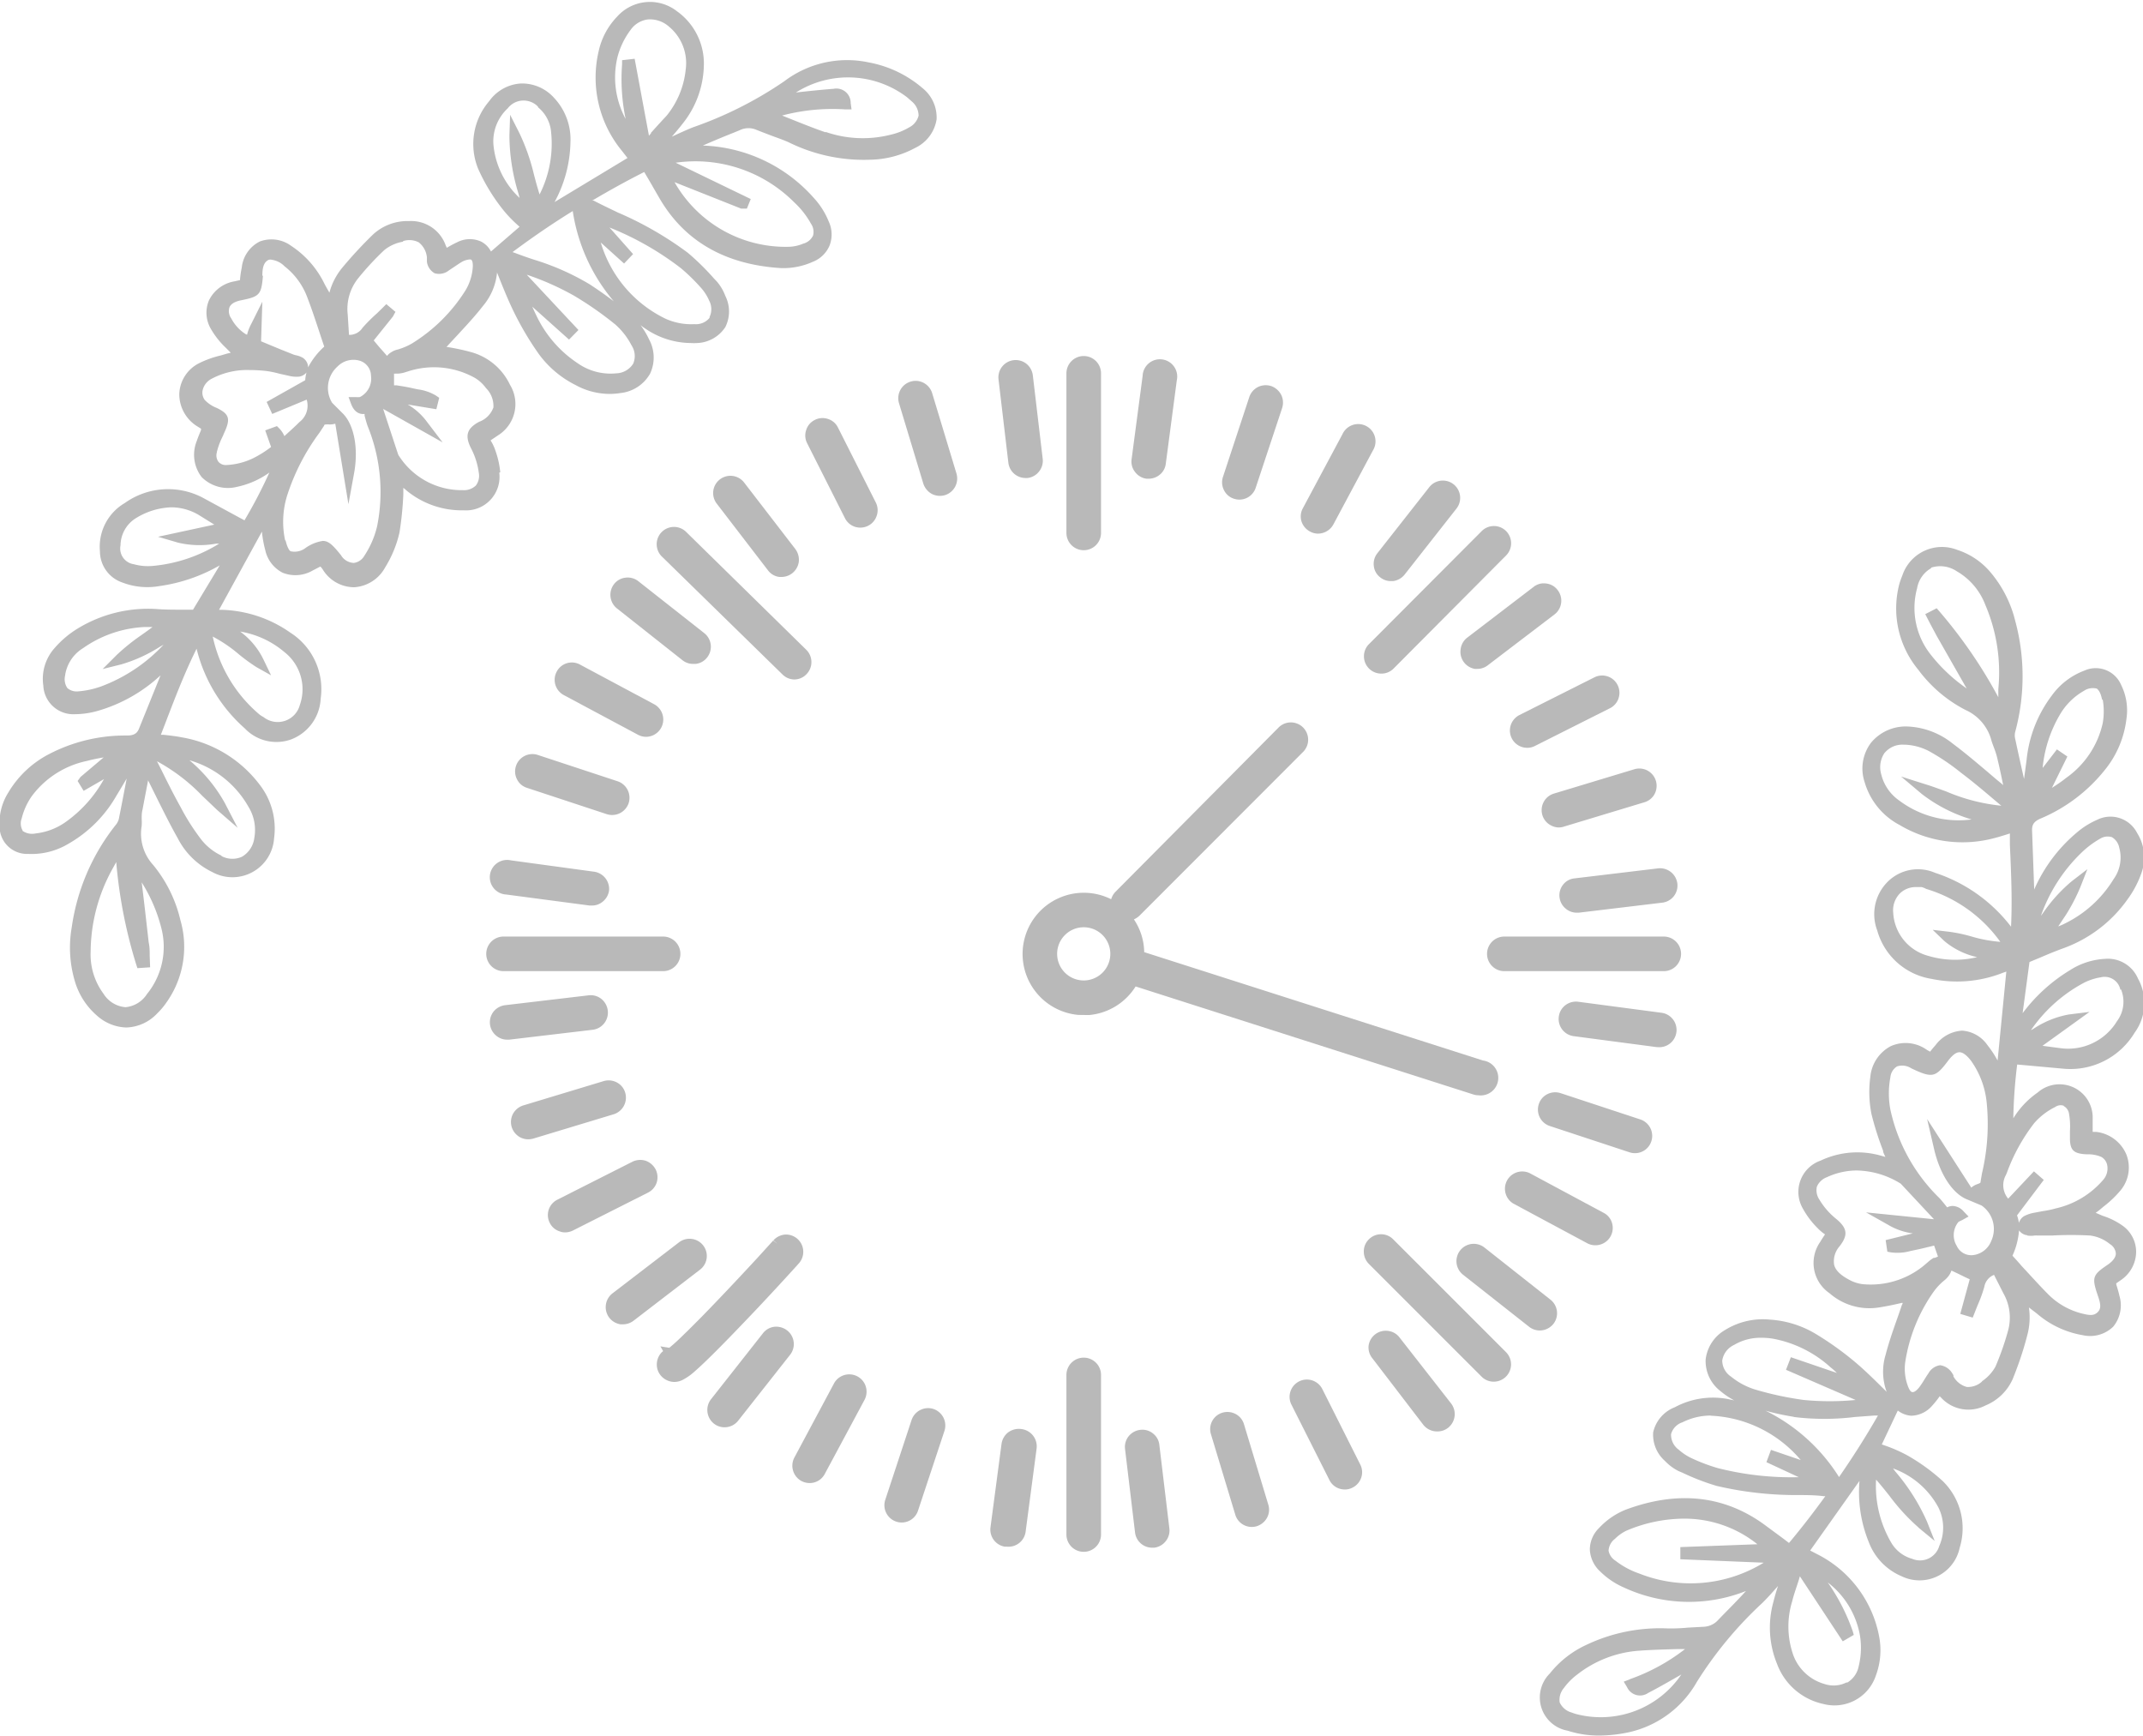 <svg id="OBJECTS" xmlns="http://www.w3.org/2000/svg" viewBox="0 0 149.89 121.42">
  <defs>
    <style>
      .cls-1 {
        fill: #b9b9b9;
      }
    </style>
  </defs>
  <title>catalog-4</title>
  <g>
    <path class="cls-1" d="M682.24,339.92a1.22,1.22,0,0,0-.09.92,1.19,1.19,0,0,0,.59.71,1.16,1.16,0,0,0,.57.15,1.12,1.12,0,0,0,.35-.06l5.62-1.7a1.19,1.19,0,0,0,.72-.58,1.23,1.23,0,0,0,.09-.92,1.21,1.21,0,0,0-1.51-.81l-5.62,1.7A1.2,1.2,0,0,0,682.24,339.92Z" transform="translate(-574.27 -283.83)"/>
    <path class="cls-1" d="M683.6,345.7a1.19,1.19,0,0,0-.25.89,1.2,1.2,0,0,0,.46.81,1.17,1.17,0,0,0,.74.26h.15l5.83-.7a1.2,1.2,0,0,0,1.06-1.34,1.22,1.22,0,0,0-1.34-1.06l-5.84.7A1.15,1.15,0,0,0,683.6,345.7Z" transform="translate(-574.27 -283.83)"/>
    <path class="cls-1" d="M679.94,334.54a1.21,1.21,0,0,0,1.15,1.59,1.16,1.16,0,0,0,.54-.13l5.25-2.64a1.19,1.19,0,0,0,.6-.7,1.21,1.21,0,0,0-1.69-1.46l-5.25,2.64A1.22,1.22,0,0,0,679.94,334.54Z" transform="translate(-574.27 -283.83)"/>
    <path class="cls-1" d="M676.43,329.25a1.21,1.21,0,0,0,1,1.36h.16a1.18,1.18,0,0,0,.74-.25L683,326.8a1.21,1.21,0,0,0,.22-1.7,1.16,1.16,0,0,0-.8-.46,1.14,1.14,0,0,0-.89.24l-4.67,3.57A1.22,1.22,0,0,0,676.43,329.25Z" transform="translate(-574.27 -283.83)"/>
    <path class="cls-1" d="M690.32,357.07a1.21,1.21,0,0,0,.16-2.41l-5.82-.77a1.22,1.22,0,0,0-.9.24,1.18,1.18,0,0,0-.46.8,1.21,1.21,0,0,0,1,1.36l5.83.77Z" transform="translate(-574.27 -283.83)"/>
    <path class="cls-1" d="M690.64,349.33H679.49a1.21,1.21,0,0,0,0,2.42h11.15a1.21,1.21,0,0,0,0-2.42Z" transform="translate(-574.27 -283.83)"/>
    <path class="cls-1" d="M688.63,364.48a1.2,1.2,0,0,0,1.14-.83,1.21,1.21,0,0,0-.77-1.53l-5.58-1.84a1.23,1.23,0,0,0-.92.07,1.19,1.19,0,0,0-.6.7,1.21,1.21,0,0,0,.77,1.53l5.58,1.84A1.21,1.21,0,0,0,688.63,364.48Z" transform="translate(-574.27 -283.83)"/>
    <path class="cls-1" d="M686.43,368.65l-5.18-2.78a1.21,1.21,0,0,0-1.14,2.13l5.18,2.78a1.17,1.17,0,0,0,.57.14,1.21,1.21,0,0,0,1.16-1.56A1.16,1.16,0,0,0,686.43,368.65Z" transform="translate(-574.27 -283.83)"/>
    <path class="cls-1" d="M660.58,318.71a1.2,1.2,0,0,0,1.52-.77l1.85-5.58a1.23,1.23,0,0,0-.07-.92,1.27,1.27,0,0,0-.7-.61,1.25,1.25,0,0,0-.93.07,1.22,1.22,0,0,0-.6.7l-1.84,5.58a1.2,1.2,0,0,0,.07.93A1.16,1.16,0,0,0,660.58,318.71Z" transform="translate(-574.27 -283.83)"/>
    <path class="cls-1" d="M654.46,317.31h.16a1.22,1.22,0,0,0,.73-.25,1.16,1.16,0,0,0,.46-.8l.77-5.83a1.21,1.21,0,1,0-2.39-.31l-.77,5.82a1.17,1.17,0,0,0,.24.9A1.2,1.2,0,0,0,654.46,317.31Z" transform="translate(-574.27 -283.83)"/>
    <path class="cls-1" d="M650.07,322.31a1.21,1.21,0,0,0,1.21-1.21V309.94a1.21,1.21,0,1,0-2.42,0V321.1A1.21,1.21,0,0,0,650.07,322.31Z" transform="translate(-574.27 -283.83)"/>
    <path class="cls-1" d="M670.81,324.21a1.17,1.17,0,0,0,.74.26h.15a1.23,1.23,0,0,0,.81-.45l3.63-4.62a1.21,1.21,0,0,0-1.9-1.5l-3.63,4.62a1.19,1.19,0,0,0-.25.89A1.15,1.15,0,0,0,670.81,324.21Z" transform="translate(-574.27 -283.83)"/>
    <path class="cls-1" d="M669.67,329.74a1.21,1.21,0,0,0,1.21,1.2h0a1.19,1.19,0,0,0,.86-.35l7.87-7.91a1.21,1.21,0,0,0,0-1.71,1.19,1.19,0,0,0-.86-.35h0a1.2,1.2,0,0,0-.85.36l-7.88,7.9A1.19,1.19,0,0,0,669.67,329.74Z" transform="translate(-574.27 -283.83)"/>
    <path class="cls-1" d="M665.89,321a1.18,1.18,0,0,0,.57.15,1.23,1.23,0,0,0,1.07-.64l2.77-5.18a1.21,1.21,0,1,0-2.13-1.14l-2.77,5.18a1.18,1.18,0,0,0-.1.92A1.23,1.23,0,0,0,665.89,321Z" transform="translate(-574.27 -283.83)"/>
    <path class="cls-1" d="M646,317.26h.14a1.2,1.2,0,0,0,.81-.46,1.19,1.19,0,0,0,.25-.89l-.69-5.83a1.23,1.23,0,0,0-.45-.81,1.21,1.21,0,0,0-1.95,1.09l.69,5.84A1.21,1.21,0,0,0,646,317.26Z" transform="translate(-574.27 -283.83)"/>
    <path class="cls-1" d="M639.47,311.33a1.21,1.21,0,0,0-.59-.72,1.18,1.18,0,0,0-.92-.09,1.2,1.2,0,0,0-.72.59,1.22,1.22,0,0,0-.09.92l1.7,5.62a1.28,1.28,0,0,0,.59.72,1.26,1.26,0,0,0,.57.14,1.34,1.34,0,0,0,.35-.05,1.22,1.22,0,0,0,.81-1.51Z" transform="translate(-574.27 -283.83)"/>
    <path class="cls-1" d="M645.68,383.77a1.26,1.26,0,0,0-.9.24,1.24,1.24,0,0,0-.46.81l-.77,5.82a1.21,1.21,0,0,0,1,1.36h.16A1.21,1.21,0,0,0,646,391l.77-5.83A1.22,1.22,0,0,0,645.68,383.77Z" transform="translate(-574.27 -283.83)"/>
    <path class="cls-1" d="M650.44,354.82h0a4.29,4.29,0,0,0,3.26-2l23.61,7.55a1.15,1.15,0,0,0,.37.06A1.21,1.21,0,0,0,678,358l-23.7-7.58a4.2,4.2,0,0,0-.72-2.29,1.4,1.4,0,0,0,.39-.26l11.41-11.42a1.21,1.21,0,1,0-1.71-1.71L652.29,346.2a1.24,1.24,0,0,0-.3.52,4.28,4.28,0,1,0-2.3,8.09Zm-.37-6.14a1.86,1.86,0,1,1-1.86,1.86A1.86,1.86,0,0,1,650.07,348.68Z" transform="translate(-574.27 -283.83)"/>
    <path class="cls-1" d="M632.88,313.73a1.16,1.16,0,0,0-.7-.6,1.18,1.18,0,0,0-.92.07,1.16,1.16,0,0,0-.6.7,1.18,1.18,0,0,0,.06.92l2.65,5.25a1.19,1.19,0,0,0,1.08.66,1.2,1.2,0,0,0,1.14-.83,1.18,1.18,0,0,0-.06-.92Z" transform="translate(-574.27 -283.83)"/>
    <path class="cls-1" d="M650.07,378.78a1.21,1.21,0,0,0-1.21,1.2v11.17a1.21,1.21,0,0,0,2.42,0V380A1.21,1.21,0,0,0,650.07,378.78Z" transform="translate(-574.27 -283.83)"/>
    <path class="cls-1" d="M639.56,382.37a1.22,1.22,0,0,0-1.53.77l-1.84,5.58a1.21,1.21,0,0,0,1.15,1.59,1.2,1.2,0,0,0,1.14-.83l1.85-5.58A1.22,1.22,0,0,0,639.56,382.37Z" transform="translate(-574.27 -283.83)"/>
    <path class="cls-1" d="M661.28,383.44a1.18,1.18,0,0,0-.59-.72,1.22,1.22,0,0,0-.92-.09,1.2,1.2,0,0,0-.8,1.51l1.7,5.62a1.2,1.2,0,0,0,1.16.86,1.33,1.33,0,0,0,.34-.05,1.25,1.25,0,0,0,.72-.59,1.18,1.18,0,0,0,.09-.92Z" transform="translate(-574.27 -283.83)"/>
    <path class="cls-1" d="M671.72,370.51a1.18,1.18,0,0,0-.85-.36h0a1.2,1.2,0,0,0-.86.36,1.17,1.17,0,0,0-.35.85,1.21,1.21,0,0,0,.35.86l7.89,7.89a1.19,1.19,0,0,0,.85.35h0a1.21,1.21,0,0,0,.86-2.06Z" transform="translate(-574.27 -283.83)"/>
    <path class="cls-1" d="M672.16,377.37a1.18,1.18,0,0,0-.8-.46,1.21,1.21,0,0,0-1.36,1,1.19,1.19,0,0,0,.24.89l3.57,4.66a1.22,1.22,0,0,0,1,.48,1.2,1.2,0,0,0,.74-.25,1.22,1.22,0,0,0,.22-1.7Z" transform="translate(-574.27 -283.83)"/>
    <path class="cls-1" d="M682.92,376.42a1.21,1.21,0,0,0-.21-1.7l-4.61-3.64a1.21,1.21,0,1,0-1.5,1.9l4.62,3.64a1.21,1.21,0,0,0,.74.26A1.23,1.23,0,0,0,682.92,376.42Z" transform="translate(-574.27 -283.83)"/>
    <path class="cls-1" d="M654.91,384.08a1.17,1.17,0,0,0-.89-.25,1.23,1.23,0,0,0-.81.45,1.2,1.2,0,0,0-.25.89l.7,5.84a1.2,1.2,0,0,0,1.19,1.06H655a1.2,1.2,0,0,0,.81-.46,1.19,1.19,0,0,0,.25-.89l-.7-5.83A1.15,1.15,0,0,0,654.91,384.08Z" transform="translate(-574.27 -283.83)"/>
    <path class="cls-1" d="M629.33,376.88a1.25,1.25,0,0,0-.89-.26,1.18,1.18,0,0,0-.81.46L624,381.69a1.22,1.22,0,0,0,.2,1.7,1.18,1.18,0,0,0,.75.26,1.21,1.21,0,0,0,.95-.46l3.64-4.62A1.21,1.21,0,0,0,629.33,376.88Z" transform="translate(-574.27 -283.83)"/>
    <path class="cls-1" d="M666.77,381a1.21,1.21,0,1,0-2.16,1.09l2.64,5.24a1.18,1.18,0,0,0,.7.61,1.26,1.26,0,0,0,.38.06,1.13,1.13,0,0,0,.54-.13,1.2,1.2,0,0,0,.61-.7,1.18,1.18,0,0,0-.07-.92Z" transform="translate(-574.27 -283.83)"/>
    <path class="cls-1" d="M634.24,380.09a1.22,1.22,0,0,0-.92-.09,1.2,1.2,0,0,0-.72.59l-2.77,5.18a1.22,1.22,0,0,0,.5,1.64,1.25,1.25,0,0,0,.56.14,1.19,1.19,0,0,0,1.07-.64l2.78-5.18a1.23,1.23,0,0,0,.09-.92A1.21,1.21,0,0,0,634.24,380.09Z" transform="translate(-574.27 -283.83)"/>
    <path class="cls-1" d="M629.82,331.35h0a1.18,1.18,0,0,0,.85-.36,1.21,1.21,0,0,0,0-1.71L622.23,321a1.21,1.21,0,0,0-1.7,1.72L629,331A1.19,1.19,0,0,0,629.82,331.35Z" transform="translate(-574.27 -283.83)"/>
    <path class="cls-1" d="M619.45,335.36a1.21,1.21,0,0,0,1.16-1.56,1.21,1.21,0,0,0-.59-.72l-5.18-2.77a1.19,1.19,0,0,0-1.63.49,1.21,1.21,0,0,0,.49,1.64l5.18,2.77A1.18,1.18,0,0,0,619.45,335.36Z" transform="translate(-574.27 -283.83)"/>
    <path class="cls-1" d="M626.32,317.58a1.21,1.21,0,0,0-2.16.58,1.22,1.22,0,0,0,.24.89l3.58,4.66a1.17,1.17,0,0,0,.8.47h.16a1.22,1.22,0,0,0,.73-.25,1.23,1.23,0,0,0,.47-.8,1.26,1.26,0,0,0-.24-.9Z" transform="translate(-574.27 -283.83)"/>
    <path class="cls-1" d="M615.79,344.79,610,344a1.21,1.21,0,1,0-.32,2.39l5.83.77h.16a1.15,1.15,0,0,0,.73-.25,1.21,1.21,0,0,0,.47-.8A1.22,1.22,0,0,0,615.79,344.79Z" transform="translate(-574.27 -283.83)"/>
    <path class="cls-1" d="M609.49,351.75h11.16a1.21,1.21,0,0,0,0-2.42H609.49a1.21,1.21,0,0,0,0,2.42Z" transform="translate(-574.27 -283.83)"/>
    <path class="cls-1" d="M618.24,340a1.22,1.22,0,0,0-.77-1.53l-5.58-1.84a1.21,1.21,0,0,0-1.53.77,1.2,1.2,0,0,0,.07.93,1.16,1.16,0,0,0,.7.6l5.58,1.84a1.22,1.22,0,0,0,1.53-.77Z" transform="translate(-574.27 -283.83)"/>
    <path class="cls-1" d="M622.78,330.26h.15a1.17,1.17,0,0,0,.8-.45,1.21,1.21,0,0,0-.2-1.7l-4.61-3.63a1.2,1.2,0,0,0-.89-.25,1.17,1.17,0,0,0-.81.45,1.22,1.22,0,0,0,.2,1.7L622,330A1.17,1.17,0,0,0,622.78,330.26Z" transform="translate(-574.27 -283.83)"/>
    <path class="cls-1" d="M620.2,366.54a1.23,1.23,0,0,0-.07-.92,1.27,1.27,0,0,0-.7-.61,1.25,1.25,0,0,0-.93.07l-5.24,2.65a1.2,1.2,0,0,0-.54,1.62,1.16,1.16,0,0,0,.7.6,1,1,0,0,0,.38.07,1.26,1.26,0,0,0,.54-.13l5.25-2.65A1.21,1.21,0,0,0,620.2,366.54Z" transform="translate(-574.27 -283.83)"/>
    <path class="cls-1" d="M623.46,370.94a1.21,1.21,0,0,0-1.69-.23l-4.67,3.58a1.22,1.22,0,0,0-.22,1.69,1.23,1.23,0,0,0,.8.47h.16a1.24,1.24,0,0,0,.74-.25l4.66-3.58A1.2,1.2,0,0,0,623.46,370.94Z" transform="translate(-574.27 -283.83)"/>
    <path class="cls-1" d="M627.32,375.25c1.46-1.55,2.69-2.91,2.84-3.08a1.21,1.21,0,0,0-.95-2,1.24,1.24,0,0,0-.84.4l.28.25-.3-.23-1.1,1.21c-.85.92-2.49,2.68-3.92,4.14-.75.76-1.34,1.34-1.76,1.73-.2.18-.37.33-.49.42l0,0h0l-.62-.1.19.33-.09.08a1.23,1.23,0,0,0-.35.85,1.19,1.19,0,0,0,.35.86,1.27,1.27,0,0,0,.87.37h0a1.33,1.33,0,0,0,.58-.14,4,4,0,0,0,.83-.58l.09-.08C623.77,378.94,625.21,377.48,627.32,375.25Z" transform="translate(-574.27 -283.83)"/>
    <path class="cls-1" d="M616.78,354.5a1.23,1.23,0,0,0-.45-.81,1.2,1.2,0,0,0-.89-.25l-5.84.69a1.23,1.23,0,0,0-.81.45,1.21,1.21,0,0,0,.21,1.7,1.17,1.17,0,0,0,.74.26h.15l5.83-.69A1.21,1.21,0,0,0,616.78,354.5Z" transform="translate(-574.27 -283.83)"/>
    <path class="cls-1" d="M618,360.25a1.18,1.18,0,0,0-.59-.72,1.22,1.22,0,0,0-.92-.09l-5.62,1.7a1.24,1.24,0,0,0-.72.59,1.22,1.22,0,0,0-.09.92,1.24,1.24,0,0,0,.59.72,1.26,1.26,0,0,0,.57.14,1.41,1.41,0,0,0,.35-.05l5.62-1.7A1.22,1.22,0,0,0,618,360.25Z" transform="translate(-574.27 -283.83)"/>
    <path class="cls-1" d="M722.8,369.6a5,5,0,0,0-1.46-.74l-.49-.21.21-.15.36-.3a7.4,7.4,0,0,0,1.18-1.13,2.5,2.5,0,0,0,.4-2.49,2.62,2.62,0,0,0-2.12-1.59l-.24,0v-.11c0-.28,0-.55,0-.82a2.32,2.32,0,0,0-3.85-1.82,6,6,0,0,0-1.7,1.8,34.48,34.48,0,0,1,.27-3.76l.79.07,2.42.22a5.24,5.24,0,0,0,5-2.51,3.52,3.52,0,0,0,.24-3.79,2.29,2.29,0,0,0-2.31-1.38,5,5,0,0,0-2.46.8,11.68,11.68,0,0,0-3.3,3l.48-3.58.68-.28c.6-.26,1.16-.49,1.74-.7a9.41,9.41,0,0,0,4.43-3.39,7,7,0,0,0,1-1.91,3.2,3.2,0,0,0-.32-2.74,2.09,2.09,0,0,0-2.81-.92,5.63,5.63,0,0,0-1.39.87,10.9,10.9,0,0,0-3,4l-.15-4.15c0-.34.08-.59.59-.81a11.37,11.37,0,0,0,4.45-3.34,6.94,6.94,0,0,0,1.56-3.62,4,4,0,0,0-.37-2.39,1.93,1.93,0,0,0-2.57-1,4.94,4.94,0,0,0-2.29,1.76,8.93,8.93,0,0,0-1.75,4.47l-.18,1.35c-.21-.93-.42-1.87-.62-2.81a1,1,0,0,1,0-.48,14.88,14.88,0,0,0,0-7.78,8.31,8.31,0,0,0-1.68-3.33,5.09,5.09,0,0,0-2.39-1.63,2.92,2.92,0,0,0-3.83,1.82,4.59,4.59,0,0,0-.28.9,6.72,6.72,0,0,0,1.41,5.68,9.56,9.56,0,0,0,3.29,2.8,3.24,3.24,0,0,1,1.83,2.18c.05.16.11.31.17.47a6.21,6.21,0,0,1,.2.61c.16.65.3,1.31.44,2v0l-.12-.11c-.34-.27-.67-.56-1-.84-.77-.65-1.56-1.32-2.39-1.94a5.4,5.4,0,0,0-3.16-1.21,3.15,3.15,0,0,0-2.57,1.13,3,3,0,0,0-.45,2.76,4.94,4.94,0,0,0,2.45,3,8.59,8.59,0,0,0,6.27,1c.41-.09.81-.21,1.25-.35l.19-.06,0,.81c.09,2,.17,3.83.08,5.71a11,11,0,0,0-5.32-3.77,3,3,0,0,0-3.28.6,3.2,3.2,0,0,0-.76,3.43,4.71,4.71,0,0,0,3.8,3.39,8.72,8.72,0,0,0,5-.43l.23-.08-.61,6.22a7.34,7.34,0,0,0-.72-1.09,2.34,2.34,0,0,0-1.76-1,2.5,2.5,0,0,0-1.85,1c-.13.15-.26.3-.39.47l-.22-.12a2.55,2.55,0,0,0-2.52-.27,2.7,2.7,0,0,0-1.44,2.14,7.89,7.89,0,0,0,.08,2.62,20.88,20.88,0,0,0,.81,2.55c0,.15.1.29.16.44l-.29-.08a6,6,0,0,0-4.24.34,2.32,2.32,0,0,0-1.22,3.39,5.88,5.88,0,0,0,1,1.32,3.16,3.16,0,0,0,.53.45h0c-.13.19-.24.36-.34.53a2.56,2.56,0,0,0,.65,3.58,4.23,4.23,0,0,0,3.46,1c.52-.08,1.05-.19,1.6-.32l.06,0c0,.07-.05.13-.07.19-.1.31-.21.62-.32.93-.29.82-.58,1.65-.8,2.5a4.08,4.08,0,0,0,.07,2.6l-.05-.05c-.71-.7-1.38-1.37-2.12-2a21.91,21.91,0,0,0-2.79-2,7.1,7.1,0,0,0-3.21-1,5,5,0,0,0-3.12.72,2.75,2.75,0,0,0-1.37,2.07,2.64,2.64,0,0,0,1,2.18,5.66,5.66,0,0,0,1,.68l-.42-.09a5.61,5.61,0,0,0-3.74.57A2.46,2.46,0,0,0,689.9,384a2.44,2.44,0,0,0,.82,2,3.47,3.47,0,0,0,.95.71l.26.11a16.24,16.24,0,0,0,2.41.93,24.41,24.41,0,0,0,5.62.64c.62,0,1.25,0,1.88.08h.1c-.82,1.13-1.66,2.22-2.54,3.27l-.34-.26-1.26-.93c-2.84-2.13-6.15-2.51-9.84-1.13a5.18,5.18,0,0,0-1.86,1.29,2.11,2.11,0,0,0-.63,1.51,2.23,2.23,0,0,0,.74,1.53,5.42,5.42,0,0,0,1.63,1.1,10.82,10.82,0,0,0,8.55.25c-.55.61-1.13,1.19-1.69,1.76l-.24.25a1.44,1.44,0,0,1-1,.49l-1.11.06a13.27,13.27,0,0,1-1.39.06,12,12,0,0,0-5.74,1.15,7,7,0,0,0-2.55,2,2.36,2.36,0,0,0,1.25,4,7.08,7.08,0,0,0,2.23.34,10,10,0,0,0,1.9-.2,7.28,7.28,0,0,0,4.91-3.56,27.25,27.25,0,0,1,4.56-5.5c.39-.38.75-.79,1.11-1.2-.12.37-.23.74-.32,1.11a6.68,6.68,0,0,0,.25,4.33A4.45,4.45,0,0,0,701.8,403a3.05,3.05,0,0,0,3.68-2,5.06,5.06,0,0,0,.23-2.69,8.12,8.12,0,0,0-4.27-5.75l-.56-.29,3.45-4.87a9.25,9.25,0,0,0,.65,4.28,4.2,4.2,0,0,0,2.3,2.39,2.87,2.87,0,0,0,4.06-2,4.61,4.61,0,0,0-1.2-4.67,13.72,13.72,0,0,0-2.49-1.8,10.61,10.61,0,0,0-1.47-.65l-.29-.1,1.12-2.37a1.73,1.73,0,0,0,.92.36H708a2,2,0,0,0,1.44-.73,6.29,6.29,0,0,0,.5-.63l.12.12a2.59,2.59,0,0,0,3.09.52,3.55,3.55,0,0,0,1.9-1.85c.37-.92.72-1.91,1-3a4.75,4.75,0,0,0,.13-2l.55.42a6.59,6.59,0,0,0,3.22,1.52,2.32,2.32,0,0,0,2.12-.59,2.34,2.34,0,0,0,.44-2.17c-.06-.27-.14-.53-.22-.79l0-.08.39-.27a2.42,2.42,0,0,0,1-1.9A2.25,2.25,0,0,0,722.8,369.6ZM702.93,371c.62-.79.56-1.28-.25-1.94a5.07,5.07,0,0,1-1.16-1.34,1.16,1.16,0,0,1-.17-.9,1.23,1.23,0,0,1,.7-.66,5,5,0,0,1,2.08-.47,6,6,0,0,1,3,.87.45.45,0,0,1,.14.11l2.27,2.43-4.75-.48,1.56.88a4.54,4.54,0,0,0,1.71.59l-1.9.47.12.81.27.05a3.37,3.37,0,0,0,1.35-.1l.33-.07c.37-.07.74-.17,1.13-.26l.19-.05.27.77h0l-.22.09-.08,0a2.51,2.51,0,0,0-.29.2h0l-.21.18a5.86,5.86,0,0,1-4.47,1.46,2.62,2.62,0,0,1-1-.34c-.59-.32-.93-.67-1-1.05A1.6,1.6,0,0,1,702.93,371Zm7.61-13c.2-.26.49-.58.78-.58h0c.29,0,.59.31.8.58a6.06,6.06,0,0,1,1.1,2.88,15,15,0,0,1-.32,5l-.1.58c0,.09,0,.1-.21.18a1.24,1.24,0,0,0-.44.25l-3.09-4.8.49,2.11c.41,1.77,1.3,3.12,2.32,3.52l1,.42a2,2,0,0,1,.68,2.47,1.57,1.57,0,0,1-1.28,1,1.12,1.12,0,0,1-1.14-.65,1.45,1.45,0,0,1,.13-1.68l.1-.05.17-.08.43-.24-.34-.35a1.07,1.07,0,0,0-.77-.39.86.86,0,0,0-.39.1l-.07-.09c-.17-.21-.32-.4-.48-.57a12.25,12.25,0,0,1-3.42-6.18h0a6.08,6.08,0,0,1,0-2.25,1,1,0,0,1,.47-.77,1.16,1.16,0,0,1,1,.14C709.43,359.24,709.64,359.2,710.54,358Zm8.07,3.18a.74.74,0,0,1,.38.57,5.13,5.13,0,0,1,.06,1.19v.48c0,.86.26,1.1,1.19,1.14a2.33,2.33,0,0,1,1,.18.84.84,0,0,1,.42.6,1.2,1.2,0,0,1-.28,1,6.15,6.15,0,0,1-3.31,2,6.85,6.85,0,0,1-.9.19l-.59.11a2.45,2.45,0,0,0-.75.25.85.85,0,0,0-.35.47,2.56,2.56,0,0,0-.13-.53l1.87-2.48-.69-.6-1.8,1.91a1.46,1.46,0,0,1-.16-1.65l.07-.16a12.81,12.81,0,0,1,1.91-3.47,4.7,4.7,0,0,1,1.47-1.13A.66.66,0,0,1,718.61,361.16Zm-5.71,19.27a1.45,1.45,0,0,1-1.06.38,1.51,1.51,0,0,1-.94-.74l0-.08a1.74,1.74,0,0,0-.11-.18,1.17,1.17,0,0,0-.82-.52,1.11,1.11,0,0,0-.82.57c-.1.14-.19.29-.28.43a6.06,6.06,0,0,1-.35.53c-.22.28-.38.36-.49.35s-.2-.13-.31-.41a3.46,3.46,0,0,1-.19-1.69,11.55,11.55,0,0,1,2-4.94,4.06,4.06,0,0,1,.73-.77,1.72,1.72,0,0,0,.27-.27,1.34,1.34,0,0,0,.23-.42l.13.06.34.16h0l.53.26h0l.28.13-.66,2.42.87.26.13-.33.21-.53a9.44,9.44,0,0,0,.47-1.29,1.11,1.11,0,0,1,.68-.84l.65,1.28a3.44,3.44,0,0,1,.33,2.63,19.54,19.54,0,0,1-.88,2.51A3,3,0,0,1,712.9,380.43Zm3.17-10.21a1.62,1.62,0,0,0,.5,0,1.6,1.6,0,0,1,.23,0l1,0a23.78,23.78,0,0,1,2.67,0,2.76,2.76,0,0,1,1.38.6.85.85,0,0,1,.41.65c0,.25-.17.51-.55.78-1.08.72-1.14.9-.72,2.14.18.52.29.91,0,1.19s-.6.22-1.19.07a5.07,5.07,0,0,1-2.24-1.29c-.65-.65-1.24-1.32-1.88-2-.21-.25-.43-.49-.65-.73a5.22,5.22,0,0,0,.46-1.77A.81.81,0,0,0,716.07,370.22ZM709,346a9.84,9.84,0,0,1,5.18,3.7,9.8,9.8,0,0,1-2-.37,10.57,10.57,0,0,0-1.62-.34l-1.11-.13.8.77a5.34,5.34,0,0,0,2.31,1.14l0,0a6.55,6.55,0,0,1-3.42-.09,3.3,3.3,0,0,1-2.45-3,1.69,1.69,0,0,1,.49-1.39,1.59,1.59,0,0,1,1.14-.42l.27,0h.09A1.43,1.43,0,0,1,709,346Zm-2.88-9.55a1.61,1.61,0,0,1,1.28-.54h.09a4,4,0,0,1,1.68.44,15.55,15.55,0,0,1,2.27,1.53c.77.58,1.52,1.21,2.24,1.82l.57.48a13.1,13.1,0,0,1-3.86-1c-.45-.16-.9-.33-1.35-.47l-1.8-.57,1.45,1.22a10.64,10.64,0,0,0,3.48,1.78,6.92,6.92,0,0,1-5.07-1.33,3.13,3.13,0,0,1-1.25-1.83A1.78,1.78,0,0,1,706.08,336.49Zm12.65,11.36a13,13,0,0,0,1-1.92l.5-1.27-1.08.83a10.89,10.89,0,0,0-2,2.2l-.17.23a11.36,11.36,0,0,1,2.82-4.4,6.51,6.51,0,0,1,1.33-1,1,1,0,0,1,.82-.1,1.1,1.1,0,0,1,.51.74,2.58,2.58,0,0,1-.4,2.2,8.21,8.21,0,0,1-3.39,3.09,3.48,3.48,0,0,1-.48.21Zm3.85,5.21a2.27,2.27,0,0,1-.28,2.23,4,4,0,0,1-4,1.88l-1.21-.16,3.29-2.37-1.45.18a6.6,6.6,0,0,0-2.47,1l-.18.1a10.47,10.47,0,0,1,3.64-3.28,3.92,3.92,0,0,1,1.25-.42A1.12,1.12,0,0,1,722.58,353.06Zm-1.28-20.28a4.77,4.77,0,0,1,0,1.68,6.37,6.37,0,0,1-2.55,3.81c-.31.25-.65.48-1,.7l1.08-2.19-.73-.5-1,1.3a9,9,0,0,1,1.19-3.7,4.54,4.54,0,0,1,1.69-1.69,1.12,1.12,0,0,1,.91-.16C721.14,332.14,721.25,332.5,721.3,332.78Zm-12-9.21a2.07,2.07,0,0,1,1.79.25,4.59,4.59,0,0,1,2,2.35,12,12,0,0,1,.91,5.9c0,.18,0,.37,0,.56a33.61,33.61,0,0,0-4.12-6l-.19-.22-.8.41.37.72.44.82,2,3.51.09.15a11.53,11.53,0,0,1-2.52-2.37,5.25,5.25,0,0,1-.95-4.64A2,2,0,0,1,709.34,323.57Zm-5.89,77.95a2,2,0,0,1-1.58.12,3.28,3.28,0,0,1-2.25-2.26,6,6,0,0,1,0-3.51c.13-.53.31-1,.48-1.55l.06-.21,3,4.55.77-.45-.08-.28a14,14,0,0,0-1.74-3.39l0,0a6,6,0,0,1,2.25,3.7,5.37,5.37,0,0,1-.08,2.14A1.72,1.72,0,0,1,703.45,401.52Zm-16.25-10a2.89,2.89,0,0,1,.83-.6,10.4,10.4,0,0,1,4-.84,8.15,8.15,0,0,1,5.16,1.79l-5.39.2v.85l5.83.24a9.76,9.76,0,0,1-8.7.76,5.75,5.75,0,0,1-1.67-.9,1.06,1.06,0,0,1-.48-.7A1.13,1.13,0,0,1,687.2,391.47Zm6.72-8.64a8.73,8.73,0,0,1,6.3,3.1l-2.08-.71-.32.86,2.26,1.05a20.93,20.93,0,0,1-5.68-.64,12.72,12.72,0,0,1-1.84-.7,3.76,3.76,0,0,1-.87-.58,1.29,1.29,0,0,1-.54-1.09,1.22,1.22,0,0,1,.8-.83A4.42,4.42,0,0,1,693.92,382.83Zm14.54,7.83,1.13.93-.54-1.36a14.27,14.27,0,0,0-2.2-3.48c-.06-.08-.12-.15-.17-.23a5.84,5.84,0,0,1,3.16,2.71,3.16,3.16,0,0,1,.07,2.71,1.4,1.4,0,0,1-1.89.9,2.46,2.46,0,0,1-1.45-1.1,7.86,7.86,0,0,1-1.08-4.44c.33.37.64.76.94,1.14A14.32,14.32,0,0,0,708.46,390.66Zm-8.93-11.92-.34.88,4.87,2.11a19,19,0,0,1-3.62,0A22.62,22.62,0,0,1,697,381a5,5,0,0,1-1.65-.89,1.36,1.36,0,0,1-.62-1.13,1.45,1.45,0,0,1,.83-1.09,3.61,3.61,0,0,1,1.91-.5,4.92,4.92,0,0,1,.84.07,8.23,8.23,0,0,1,4,2,5.34,5.34,0,0,1,.44.39Zm.21,4.18a17.45,17.45,0,0,0,4.27,0l1.34-.1h.27c-.87,1.52-1.78,2.94-2.72,4.3a12.7,12.7,0,0,0-5.14-4.64C698.4,382.67,699.06,382.81,699.74,382.92Zm-11.48,18.35-.42.16.23.38a1,1,0,0,0,1.48.41c.79-.41,1.55-.85,2.32-1.29a6.81,6.81,0,0,1-7.26,2.79,2.8,2.8,0,0,1-.41-.13,1.3,1.3,0,0,1-.84-.71,1.27,1.27,0,0,1,.29-1,4.44,4.44,0,0,1,.94-.95,7.92,7.92,0,0,1,4.27-1.66c.91-.07,1.86-.09,2.77-.12h.5A13.64,13.64,0,0,1,688.26,401.27Z" transform="translate(-574.27 -283.83)"/>
    <path class="cls-1" d="M609.26,316.86a6.27,6.27,0,0,0-.37-1.6,2.84,2.84,0,0,0-.31-.63h0l.52-.35a2.58,2.58,0,0,0,.84-3.54,4.25,4.25,0,0,0-2.78-2.3c-.51-.14-1-.24-1.59-.34h-.07l.13-.15.66-.71c.59-.64,1.2-1.29,1.75-2a4.23,4.23,0,0,0,1-2.4l0,.06c.37.93.72,1.81,1.14,2.68a21.36,21.36,0,0,0,1.77,3,7.13,7.13,0,0,0,2.56,2.17,5,5,0,0,0,2.4.63,4.62,4.62,0,0,0,.74-.06,2.71,2.71,0,0,0,2.08-1.34,2.64,2.64,0,0,0-.06-2.41,5.39,5.39,0,0,0-.6-1,3.79,3.79,0,0,0,.35.25,5.69,5.69,0,0,0,3.12,1,4.71,4.71,0,0,0,.53,0,2.47,2.47,0,0,0,1.93-1.11,2.43,2.43,0,0,0,0-2.19,3.3,3.3,0,0,0-.59-1l-.19-.2a17.5,17.5,0,0,0-1.84-1.81,24,24,0,0,0-4.9-2.82c-.56-.27-1.13-.54-1.69-.83l-.1,0c1.2-.71,2.41-1.38,3.64-2l.17.29c.28.47.55.95.83,1.43,1.75,3.09,4.63,4.76,8.57,5a5,5,0,0,0,2.22-.44,2.1,2.1,0,0,0,1.17-1.13,2.15,2.15,0,0,0-.06-1.7,5.42,5.42,0,0,0-1.06-1.66,10.84,10.84,0,0,0-7.74-3.64c.75-.33,1.5-.64,2.23-.93l.34-.14a1.4,1.4,0,0,1,1.13-.05c.34.14.69.27,1,.39s.88.31,1.3.5a11.86,11.86,0,0,0,5.72,1.22,6.86,6.86,0,0,0,3.14-.83,2.66,2.66,0,0,0,1.49-2,2.63,2.63,0,0,0-1-2.19,8,8,0,0,0-3.72-1.78,7.27,7.27,0,0,0-5.93,1.31,27,27,0,0,1-6.38,3.22c-.5.2-1,.43-1.49.66.25-.29.5-.58.73-.88a6.72,6.72,0,0,0,1.51-4.08,4.49,4.49,0,0,0-1.89-3.82,3.07,3.07,0,0,0-4.19.4,5,5,0,0,0-1.27,2.37,8.06,8.06,0,0,0,1.62,7l.39.5-5.1,3.08a9.12,9.12,0,0,0,1.11-4.18,4.24,4.24,0,0,0-1.15-3.11,3,3,0,0,0-2.34-1,2.94,2.94,0,0,0-2.19,1.23,4.59,4.59,0,0,0-.77,4.75,13.26,13.26,0,0,0,1.58,2.65,8.8,8.8,0,0,0,1.09,1.19l.22.2-2,1.73a1.58,1.58,0,0,0-.7-.7,1.92,1.92,0,0,0-1.68.06c-.24.11-.47.24-.71.38a1,1,0,0,0-.07-.15,2.56,2.56,0,0,0-2.54-1.72h-.08a3.55,3.55,0,0,0-2.48.95,30,30,0,0,0-2.13,2.3,4.57,4.57,0,0,0-.91,1.76c-.11-.2-.23-.4-.34-.61a6.66,6.66,0,0,0-2.34-2.67,2.33,2.33,0,0,0-2.19-.3,2.31,2.31,0,0,0-1.26,1.82,7,7,0,0,0-.12.8v.08l-.46.1a2.43,2.43,0,0,0-1.72,1.33,2.23,2.23,0,0,0,.15,2,5.78,5.78,0,0,0,1,1.27l.38.38-.26.06-.44.13a6.86,6.86,0,0,0-1.55.56,2.51,2.51,0,0,0-1.35,2.13,2.65,2.65,0,0,0,1.31,2.3l.21.13,0,.1c-.11.27-.22.52-.3.77a2.56,2.56,0,0,0,.34,2.51,2.59,2.59,0,0,0,2.47.69,6,6,0,0,0,2.27-1,34.28,34.28,0,0,1-1.74,3.34l-.65-.35-2.19-1.19a5.21,5.21,0,0,0-5.53.33,3.54,3.54,0,0,0-1.74,3.38,2.31,2.31,0,0,0,1.57,2.18,4.87,4.87,0,0,0,2.58.25,11.69,11.69,0,0,0,4.23-1.45l-1.87,3.1-.73,0c-.65,0-1.27,0-1.88-.05a9.45,9.45,0,0,0-5.41,1.34,6.83,6.83,0,0,0-1.64,1.37,3.23,3.23,0,0,0-.81,2.65,2.1,2.1,0,0,0,2.2,2h0a6,6,0,0,0,1.63-.24,10.88,10.88,0,0,0,4.37-2.48L584,334.77c-.12.31-.31.5-.84.5h-.14a11.52,11.52,0,0,0-5.3,1.29,7.11,7.11,0,0,0-2.87,2.7,4,4,0,0,0-.61,2.35,1.92,1.92,0,0,0,2,1.94,5,5,0,0,0,2.8-.7,9,9,0,0,0,3.39-3.4c.24-.39.47-.78.7-1.17-.18.94-.36,1.89-.55,2.83a1.07,1.07,0,0,1-.22.42,14.84,14.84,0,0,0-3.07,7.14,8.23,8.23,0,0,0,.2,3.73,5.05,5.05,0,0,0,1.54,2.44,3.21,3.21,0,0,0,2.08.85,3.09,3.09,0,0,0,2.17-1,4.77,4.77,0,0,0,.61-.72,6.71,6.71,0,0,0,1-5.78,9.47,9.47,0,0,0-1.91-3.87,3.24,3.24,0,0,1-.8-2.73,4.07,4.07,0,0,0,0-.5c0-.21,0-.43.06-.64.12-.65.25-1.31.38-2v-.05l.08.15.58,1.17c.45.9.91,1.83,1.42,2.73a5.3,5.3,0,0,0,2.42,2.37,2.92,2.92,0,0,0,4.32-2.36,5,5,0,0,0-1-3.74A8.64,8.64,0,0,0,587,335.4c-.41-.08-.83-.13-1.29-.18l-.19,0,.29-.75c.7-1.83,1.37-3.58,2.21-5.27a10.89,10.89,0,0,0,3.37,5.57,3.05,3.05,0,0,0,3.25.77,3.22,3.22,0,0,0,2.06-2.85,4.69,4.69,0,0,0-2.13-4.62,8.75,8.75,0,0,0-4.74-1.59h-.24l3-5.47a7.8,7.8,0,0,0,.23,1.28,2.33,2.33,0,0,0,1.23,1.6,2.41,2.41,0,0,0,2.09-.16l.54-.28a1.56,1.56,0,0,1,.16.2,2.58,2.58,0,0,0,2.2,1.25,2.65,2.65,0,0,0,2.17-1.39,8,8,0,0,0,1-2.43,23.21,23.21,0,0,0,.27-2.67l0-.46a2.11,2.11,0,0,1,.23.19,6.07,6.07,0,0,0,4,1.38,2.34,2.34,0,0,0,2.48-2.63ZM592.72,330a5.27,5.27,0,0,0-1.65-2l0,0a6.38,6.38,0,0,1,3.1,1.44,3.3,3.3,0,0,1,1.07,3.7,1.6,1.6,0,0,1-2.54.84,2.12,2.12,0,0,1-.27-.17,9.8,9.8,0,0,1-3.28-5.46,9.92,9.92,0,0,1,1.72,1.15,12.26,12.26,0,0,0,1.36,1l1,.56Zm-16.87,11.91a1,1,0,0,1-.06-.85,4.64,4.64,0,0,1,.69-1.53,6.43,6.43,0,0,1,3.86-2.48c.38-.1.77-.18,1.18-.25l-1.62,1.37-.2.28.42.69,1.42-.82a9,9,0,0,1-2.57,2.92h0a4.49,4.49,0,0,1-2.22.88A1.16,1.16,0,0,1,575.85,341.94Zm8.89,8.76c0-.31,0-.62-.07-.93-.14-1.24-.28-2.48-.43-3.72l-.06-.48a11.08,11.08,0,0,1,1.37,3.18,5.23,5.23,0,0,1-1,4.63,2,2,0,0,1-1.5.92h0a2,2,0,0,1-1.54-.94,4.61,4.61,0,0,1-.9-2.95,12.09,12.09,0,0,1,1.52-5.77l.27-.49a33.73,33.73,0,0,0,1.39,7.14l.09.28.89-.06Zm.58-29.3,1.4.41a6.5,6.5,0,0,0,2.67.07l.21,0a10.62,10.62,0,0,1-4.66,1.56,3.73,3.73,0,0,1-1.31-.12,1.11,1.11,0,0,1-.93-1.32,2.27,2.27,0,0,1,1.14-1.94,5,5,0,0,1,2.42-.72,3.79,3.79,0,0,1,2,.59l1,.62Zm4.44,22.3a3.94,3.94,0,0,1-1.37-1.07,15.32,15.32,0,0,1-1.48-2.31c-.47-.84-.91-1.72-1.33-2.57l-.33-.65a13,13,0,0,1,3.16,2.41c.35.33.69.66,1.05,1l1.43,1.24L590,340a10.63,10.63,0,0,0-2.48-3,6.94,6.94,0,0,1,4.12,3.24,3.1,3.1,0,0,1,.42,2.18,1.78,1.78,0,0,1-.87,1.33A1.63,1.63,0,0,1,589.76,343.7Zm-10.93-12.65a2.68,2.68,0,0,1,1.25-1.86,8.14,8.14,0,0,1,4.34-1.48h.52c-.26.2-.53.39-.8.58a14.38,14.38,0,0,0-1.69,1.36l-1,1,1.32-.33a10.54,10.54,0,0,0,2.69-1.23l.25-.14a11.43,11.43,0,0,1-4.35,2.91,6.12,6.12,0,0,1-1.6.35,1,1,0,0,1-.78-.23A1.11,1.11,0,0,1,578.83,331.05Zm10.61-15.59a5.23,5.23,0,0,1,.42-1.11c.06-.15.13-.3.19-.44.33-.8.21-1.12-.62-1.52a2.33,2.33,0,0,1-.84-.56.86.86,0,0,1-.14-.71,1.22,1.22,0,0,1,.64-.78,5.3,5.3,0,0,1,2.63-.6,10.41,10.41,0,0,1,1.21.07,7.21,7.21,0,0,1,.9.19l.59.13a2.21,2.21,0,0,0,.78.07.84.84,0,0,0,.51-.29,2.34,2.34,0,0,0-.09.54l-2.7,1.52.39.84,2.41-1a1.44,1.44,0,0,1-.51,1.57l-.12.12c-.31.3-.62.58-.93.86a1.74,1.74,0,0,0-.35-.53l-.17-.17-.82.3.41,1.16a7.64,7.64,0,0,1-1.28.8,4.79,4.79,0,0,1-1.8.46.69.69,0,0,1-.59-.21A.75.75,0,0,1,589.44,315.46Zm13-14.73a1.42,1.42,0,0,1,1.12.08,1.52,1.52,0,0,1,.57,1.05v.1l0,.2a1.07,1.07,0,0,0,.54.81,1.1,1.1,0,0,0,1-.2l.42-.28c.18-.12.35-.24.53-.34s.52-.18.6-.13.13.19.12.49a3.63,3.63,0,0,1-.5,1.64,11.59,11.59,0,0,1-3.77,3.74,4.51,4.51,0,0,1-1,.42,1.18,1.18,0,0,0-.36.14,1.22,1.22,0,0,0-.37.3l-.35-.4h0l-.17-.19-.21-.25h0l-.2-.24,1.34-1.67.18-.33-.64-.54-.25.25-.41.4a11.3,11.3,0,0,0-1,1,1.09,1.09,0,0,1-.95.5l-.09-1.43a3.43,3.43,0,0,1,.75-2.55,19.79,19.79,0,0,1,1.81-1.95A2.82,2.82,0,0,1,602.48,300.73Zm-9.82,2.4c0-.55.1-.95.45-1.1a.44.44,0,0,1,.22,0,1.55,1.55,0,0,1,.89.46,4.92,4.92,0,0,1,1.55,2.08c.33.85.61,1.7.91,2.61.1.3.2.61.31.92a5.24,5.24,0,0,0-1.13,1.45.81.81,0,0,0-.36-.66,1.52,1.52,0,0,0-.47-.18,1.29,1.29,0,0,1-.21-.06l-.9-.36-1.35-.56.09-2.77-.77,1.54a3.34,3.34,0,0,0-.3.77l-.11-.05a2.91,2.91,0,0,1-1-1.1.86.86,0,0,1-.12-.77c.1-.23.36-.4.82-.49C592.43,304.57,592.55,304.44,592.66,303.13Zm1.59,18.51a6.19,6.19,0,0,1,.13-3.08,15.13,15.13,0,0,1,2.27-4.43l.33-.5c0-.08.06-.09.28-.09a1.3,1.3,0,0,0,.5-.05l.92,5.63.39-2.13c.33-1.78,0-3.37-.73-4.16l-.8-.8a2,2,0,0,1,.37-2.53,1.56,1.56,0,0,1,1.57-.41,1.12,1.12,0,0,1,.78,1.06,1.44,1.44,0,0,1-.78,1.48,2,2,0,0,1-.3,0l-.49,0,.17.46c.25.68.68.75.95.72l0,.12c.07.26.13.49.21.72a12.19,12.19,0,0,1,.67,7,6.37,6.37,0,0,1-.89,2.07,1,1,0,0,1-.75.51,1.1,1.1,0,0,1-.89-.54c-.56-.7-.86-1-1.27-1a2.85,2.85,0,0,0-1.22.5,1.25,1.25,0,0,1-1,.23C594.49,322.38,594.33,322,594.25,321.64Zm6.86-9.18,4.16,2.34-1.09-1.43a4.5,4.5,0,0,0-1.35-1.22l2,.33.2-.8-.22-.15a3.26,3.26,0,0,0-1.28-.44l-.33-.07c-.38-.09-.76-.15-1.15-.21l-.18,0,0-.82a.48.48,0,0,0,.12,0h.13a1.9,1.9,0,0,0,.45-.07l.26-.08a5.87,5.87,0,0,1,4.68.44,2.61,2.61,0,0,1,.79.72,1.76,1.76,0,0,1,.52,1.36,1.67,1.67,0,0,1-1,1c-.89.48-1,1-.55,1.88a5.14,5.14,0,0,1,.53,1.69,1.12,1.12,0,0,1-.21.89,1.2,1.2,0,0,1-.9.32,5.21,5.21,0,0,1-4.45-2.36.61.61,0,0,1-.09-.16Zm13-4.85.66-.67-3.62-3.87a19.18,19.18,0,0,1,3.31,1.47,24.15,24.15,0,0,1,2.87,2,5,5,0,0,1,1.15,1.47,1.36,1.36,0,0,1,.12,1.28,1.45,1.45,0,0,1-1.19.68,4,4,0,0,1-2.7-.71,8.22,8.22,0,0,1-2.92-3.41c-.09-.18-.17-.36-.25-.54ZM611.65,302c-.43-.14-.86-.29-1.28-.45l-.25-.09c1.41-1.05,2.8-2,4.21-2.87a12.64,12.64,0,0,0,2.87,6.31c-.53-.4-1.08-.79-1.66-1.17A17.46,17.46,0,0,0,611.65,302Zm.25-10.67a2.51,2.51,0,0,1,.9,1.59,7.86,7.86,0,0,1-.79,4.51c-.15-.48-.28-.95-.4-1.42a14.56,14.56,0,0,0-1-2.85l-.66-1.3-.05,1.46a14,14,0,0,0,.64,4.07l.07.28a5.82,5.82,0,0,1-1.83-3.75,3.15,3.15,0,0,1,1-2.51A1.4,1.4,0,0,1,611.9,291.29Zm12,14.73a1.23,1.23,0,0,1-1.06.44,4.37,4.37,0,0,1-2-.37,8.65,8.65,0,0,1-4.55-5.34l1.63,1.47.63-.66-1.65-1.86a20.79,20.79,0,0,1,5,2.85,13.29,13.29,0,0,1,1.41,1.38,3.25,3.25,0,0,1,.56.88A1.28,1.28,0,0,1,623.9,306Zm-4.1-12.9-.14.16-1-5.38-.88.1,0,.3a13.67,13.67,0,0,0,.25,3.81h0a6.11,6.11,0,0,1-.58-4.29,5.43,5.43,0,0,1,.92-1.93,1.74,1.74,0,0,1,1.21-.74,2,2,0,0,1,1.49.51,3.31,3.31,0,0,1,1.16,3,6.06,6.06,0,0,1-1.35,3.24C620.53,292.31,620.16,292.72,619.8,293.12Zm6.31,5.26.4,0,.27-.67-5.25-2.54a9.75,9.75,0,0,1,8.29,2.77,5.94,5.94,0,0,1,1.17,1.49,1,1,0,0,1,.15.83,1.05,1.05,0,0,1-.69.57,2.77,2.77,0,0,1-1,.22,8.94,8.94,0,0,1-8-4.52Zm5.92-5.33c-.87-.3-1.76-.66-2.61-1l-.45-.18a13.79,13.79,0,0,1,4.41-.43l.45,0-.06-.44a1,1,0,0,0-1.19-1h0c-.89.07-1.76.16-2.64.26a6.82,6.82,0,0,1,7.77.33l.33.29a1.31,1.31,0,0,1,.48,1,1.28,1.28,0,0,1-.68.83,4.39,4.39,0,0,1-1.23.49A7.93,7.93,0,0,1,632,293.05Z" transform="translate(-574.27 -283.83)"/>
  </g>
</svg>
